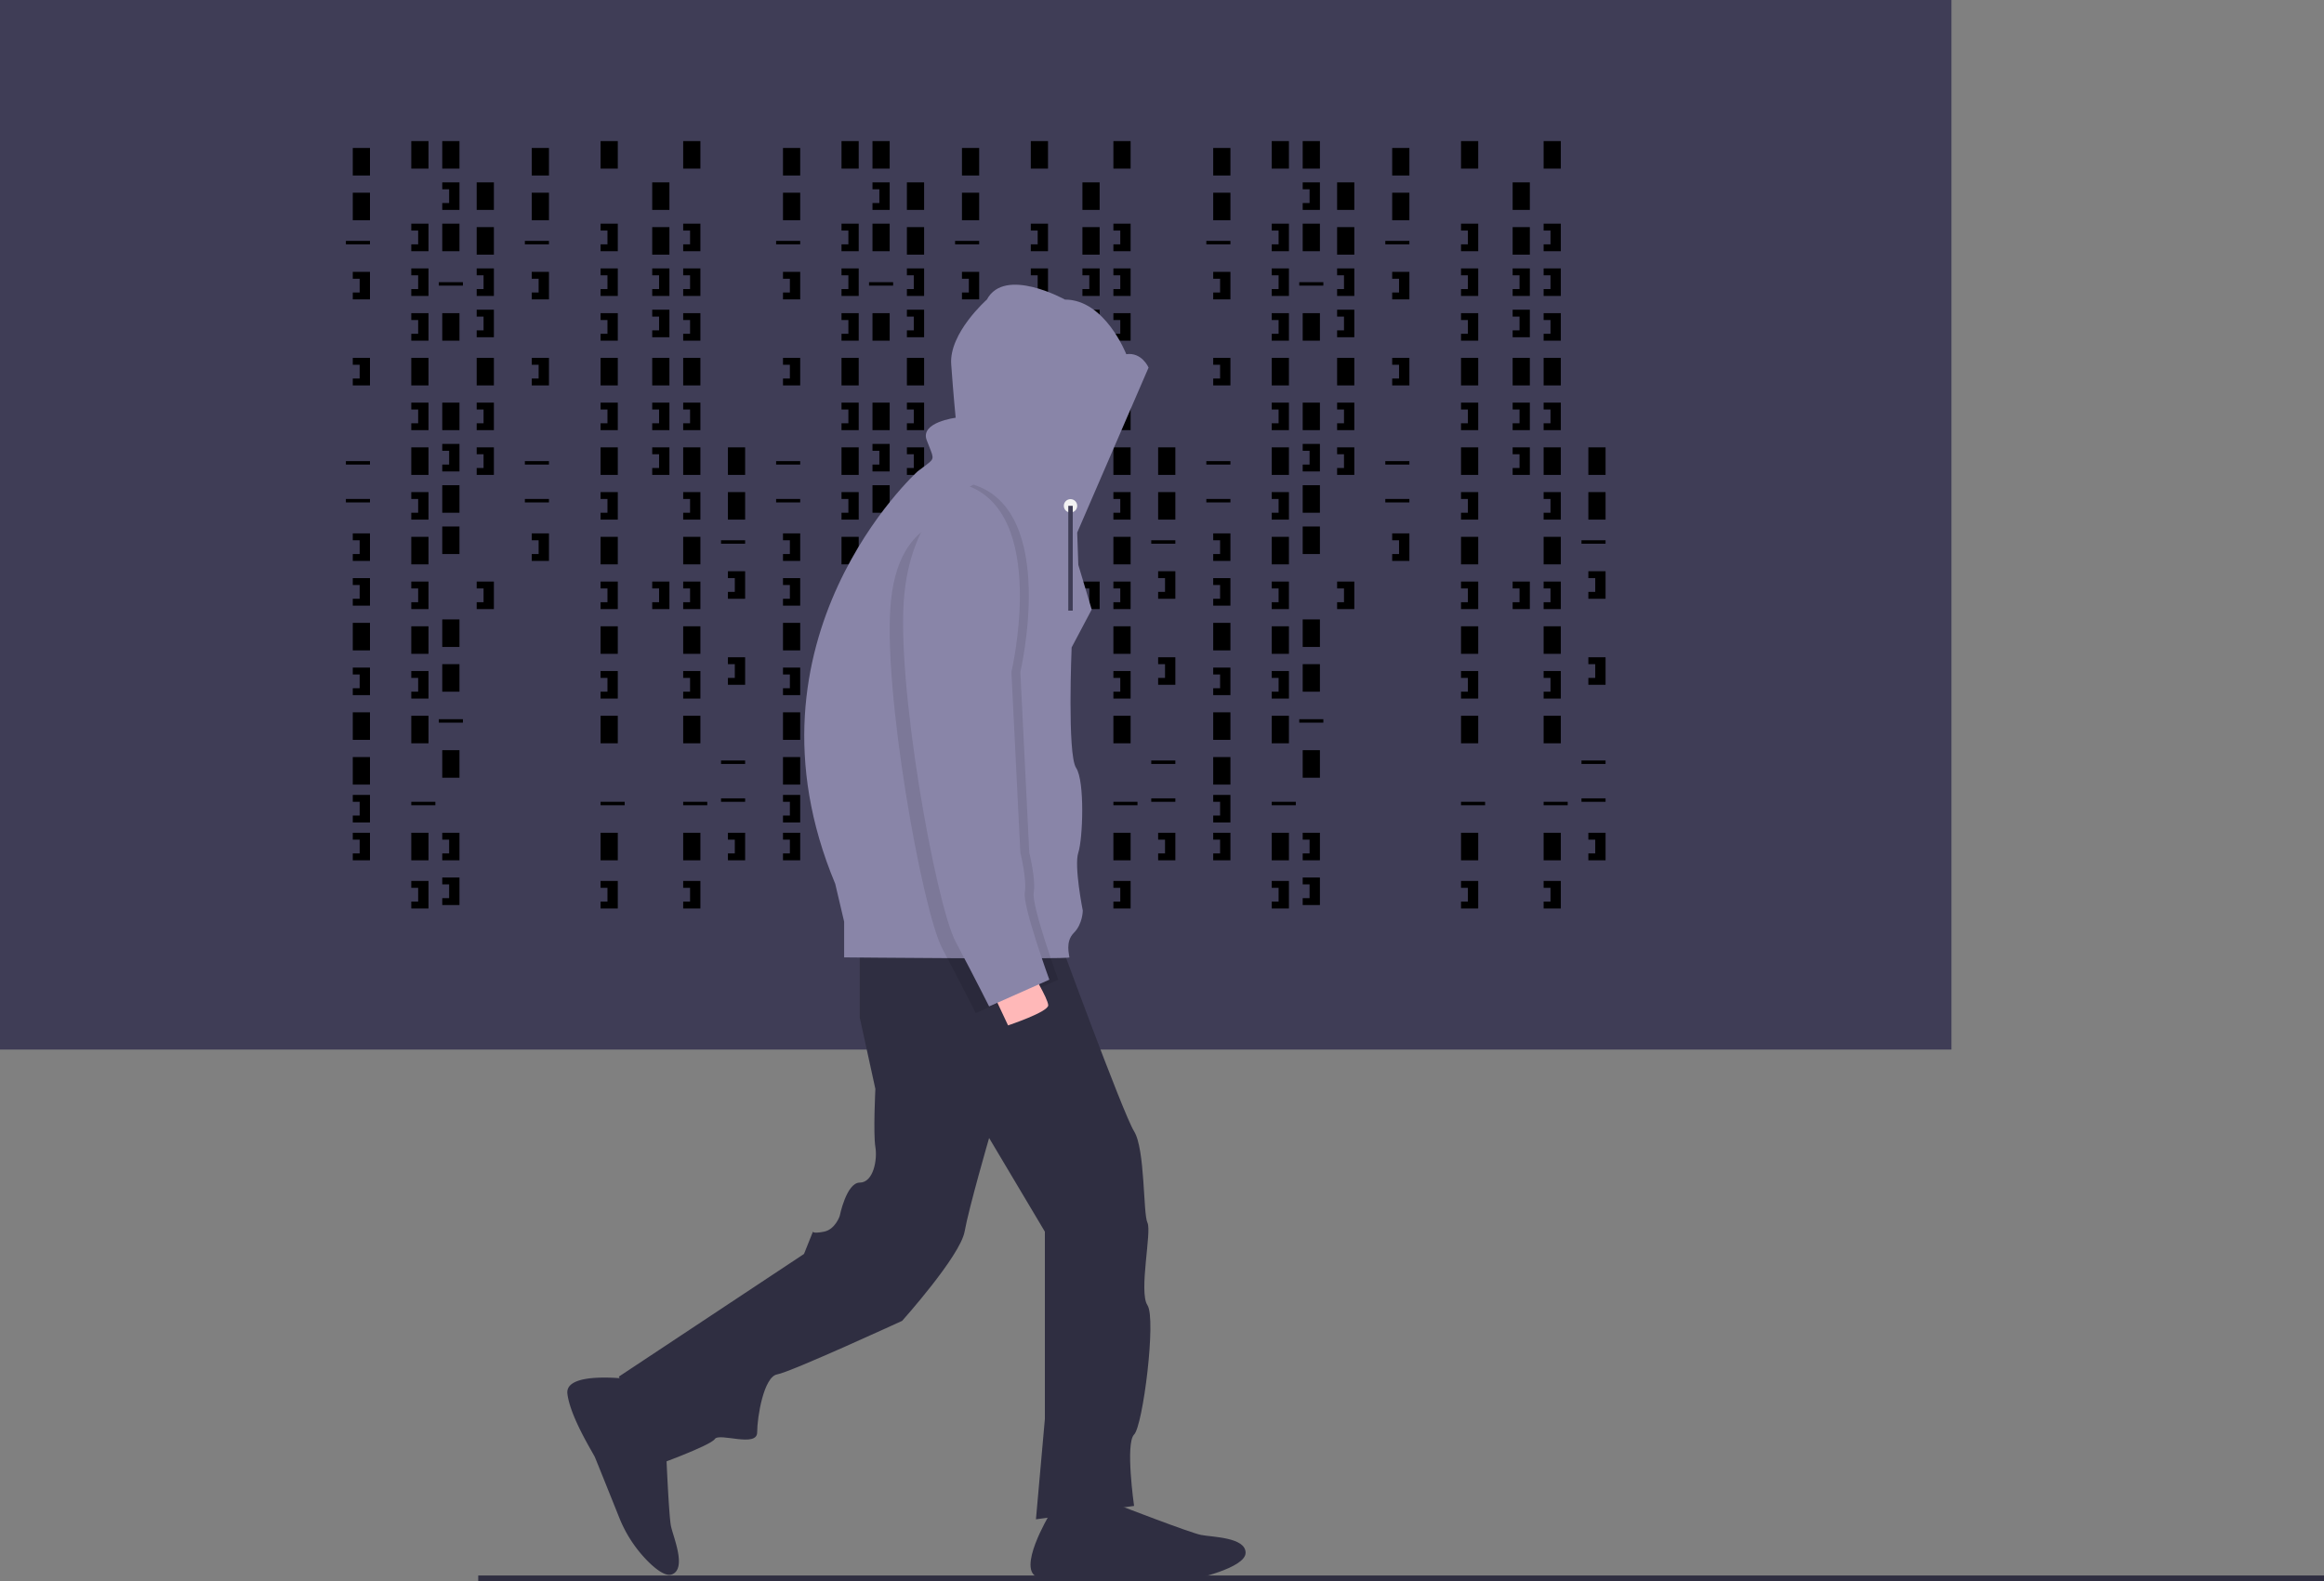 <svg id="a3f4169a-5e5e-4255-abcc-1b8759c50498" data-name="Layer 1" xmlns="http://www.w3.org/2000/svg" width="1042.039" height="709.089" viewBox="0 0 1042.039 709.089"><rect x="0" y="0" width="1042.039" height="709.089" fill="#808080" stroke="none"/><title>hacker_mind</title><rect width="875" height="470.679" fill="#3f3d56"/><rect x="158.179" y="66.358" width="7.716" height="12.346" fill="#000000"/><rect x="184.414" y="63.272" width="7.716" height="12.346" fill="#000000"/><rect x="198.302" y="63.272" width="7.716" height="12.346" fill="#000000"/><rect x="198.302" y="100.309" width="7.716" height="12.346" fill="#000000"/><rect x="213.735" y="81.79" width="7.716" height="12.346" fill="#000000"/><rect x="213.735" y="101.852" width="7.716" height="12.346" fill="#000000"/><rect x="198.302" y="140.432" width="7.716" height="12.346" fill="#000000"/><rect x="213.735" y="160.494" width="7.716" height="12.346" fill="#000000"/><rect x="198.302" y="236.111" width="7.716" height="12.346" fill="#000000"/><rect x="184.414" y="160.494" width="7.716" height="12.346" fill="#000000"/><rect x="158.179" y="86.42" width="7.716" height="12.346" fill="#000000"/><rect x="158.179" y="279.321" width="7.716" height="12.346" fill="#000000"/><rect x="158.179" y="319.444" width="7.716" height="12.346" fill="#000000"/><rect x="158.179" y="339.506" width="7.716" height="12.346" fill="#000000"/><rect x="155.093" y="108.025" width="10.802" height="1.543" fill="#000000"/><rect x="196.759" y="126.543" width="10.802" height="1.543" fill="#000000"/><rect x="155.093" y="206.79" width="10.802" height="1.543" fill="#000000"/><rect x="155.093" y="223.765" width="10.802" height="1.543" fill="#000000"/><rect x="196.759" y="322.531" width="10.802" height="1.543" fill="#000000"/><rect x="184.414" y="359.568" width="10.802" height="1.543" fill="#000000"/><polygon points="158.179 121.914 158.179 125 161.265 125 161.265 131.173 158.179 131.173 158.179 134.259 165.895 134.259 165.895 121.914 158.179 121.914" fill="#000000"/><polygon points="184.414 100.309 184.414 103.395 187.5 103.395 187.5 109.568 184.414 109.568 184.414 112.654 192.13 112.654 192.13 100.309 184.414 100.309" fill="#000000"/><polygon points="213.735 120.37 213.735 123.457 216.821 123.457 216.821 129.63 213.735 129.63 213.735 132.716 221.451 132.716 221.451 120.37 213.735 120.37" fill="#000000"/><polygon points="213.735 180.556 213.735 183.642 216.821 183.642 216.821 189.815 213.735 189.815 213.735 192.901 221.451 192.901 221.451 180.556 213.735 180.556" fill="#000000"/><polygon points="213.735 200.617 213.735 203.704 216.821 203.704 216.821 209.877 213.735 209.877 213.735 212.963 221.451 212.963 221.451 200.617 213.735 200.617" fill="#000000"/><polygon points="213.735 138.889 213.735 141.975 216.821 141.975 216.821 148.148 213.735 148.148 213.735 151.235 221.451 151.235 221.451 138.889 213.735 138.889" fill="#000000"/><polygon points="198.302 81.79 198.302 84.877 201.389 84.877 201.389 91.049 198.302 91.049 198.302 94.136 206.019 94.136 206.019 81.79 198.302 81.79" fill="#000000"/><rect x="198.302" y="180.556" width="7.716" height="12.346" fill="#000000"/><rect x="198.302" y="217.593" width="7.716" height="12.346" fill="#000000"/><polygon points="198.302 199.074 198.302 202.16 201.389 202.16 201.389 208.333 198.302 208.333 198.302 211.42 206.019 211.42 206.019 199.074 198.302 199.074" fill="#000000"/><polygon points="184.414 120.37 184.414 123.457 187.5 123.457 187.5 129.63 184.414 129.63 184.414 132.716 192.13 132.716 192.13 120.37 184.414 120.37" fill="#000000"/><polygon points="184.414 140.432 184.414 143.519 187.5 143.519 187.5 149.691 184.414 149.691 184.414 152.778 192.13 152.778 192.13 140.432 184.414 140.432" fill="#000000"/><rect x="184.414" y="200.617" width="7.716" height="12.346" fill="#000000"/><polygon points="184.414 180.556 184.414 183.642 187.5 183.642 187.5 189.815 184.414 189.815 184.414 192.901 192.13 192.901 192.13 180.556 184.414 180.556" fill="#000000"/><rect x="184.414" y="240.741" width="7.716" height="12.346" fill="#000000"/><polygon points="184.414 220.679 184.414 223.765 187.5 223.765 187.5 229.938 184.414 229.938 184.414 233.025 192.13 233.025 192.13 220.679 184.414 220.679" fill="#000000"/><rect x="184.414" y="280.864" width="7.716" height="12.346" fill="#000000"/><rect x="198.302" y="277.778" width="7.716" height="12.346" fill="#000000"/><polygon points="184.414 260.802 184.414 263.889 187.5 263.889 187.5 270.062 184.414 270.062 184.414 273.148 192.13 273.148 192.13 260.802 184.414 260.802" fill="#000000"/><polygon points="213.735 260.802 213.735 263.889 216.821 263.889 216.821 270.062 213.735 270.062 213.735 273.148 221.451 273.148 221.451 260.802 213.735 260.802" fill="#000000"/><rect x="292.438" y="81.79" width="7.716" height="12.346" fill="#000000"/><rect x="292.438" y="101.852" width="7.716" height="12.346" fill="#000000"/><rect x="292.438" y="160.494" width="7.716" height="12.346" fill="#000000"/><polygon points="292.438 120.37 292.438 123.457 295.525 123.457 295.525 129.63 292.438 129.63 292.438 132.716 300.154 132.716 300.154 120.37 292.438 120.37" fill="#000000"/><polygon points="292.438 180.556 292.438 183.642 295.525 183.642 295.525 189.815 292.438 189.815 292.438 192.901 300.154 192.901 300.154 180.556 292.438 180.556" fill="#000000"/><polygon points="292.438 200.617 292.438 203.704 295.525 203.704 295.525 209.877 292.438 209.877 292.438 212.963 300.154 212.963 300.154 200.617 292.438 200.617" fill="#000000"/><polygon points="292.438 138.889 292.438 141.975 295.525 141.975 295.525 148.148 292.438 148.148 292.438 151.235 300.154 151.235 300.154 138.889 292.438 138.889" fill="#000000"/><polygon points="292.438 260.802 292.438 263.889 295.525 263.889 295.525 270.062 292.438 270.062 292.438 273.148 300.154 273.148 300.154 260.802 292.438 260.802" fill="#000000"/><rect x="184.414" y="320.988" width="7.716" height="12.346" fill="#000000"/><rect x="198.302" y="297.84" width="7.716" height="12.346" fill="#000000"/><rect x="184.414" y="373.457" width="7.716" height="12.346" fill="#000000"/><rect x="198.302" y="336.42" width="7.716" height="12.346" fill="#000000"/><polygon points="184.414 300.926 184.414 304.012 187.5 304.012 187.5 310.185 184.414 310.185 184.414 313.272 192.13 313.272 192.13 300.926 184.414 300.926" fill="#000000"/><polygon points="184.414 395.062 184.414 398.148 187.5 398.148 187.5 404.321 184.414 404.321 184.414 407.407 192.13 407.407 192.13 395.062 184.414 395.062" fill="#000000"/><rect x="269.29" y="63.272" width="7.716" height="12.346" fill="#000000"/><rect x="269.29" y="160.494" width="7.716" height="12.346" fill="#000000"/><rect x="269.29" y="359.568" width="10.802" height="1.543" fill="#000000"/><polygon points="269.29 100.309 269.29 103.395 272.377 103.395 272.377 109.568 269.29 109.568 269.29 112.654 277.006 112.654 277.006 100.309 269.29 100.309" fill="#000000"/><polygon points="269.29 120.37 269.29 123.457 272.377 123.457 272.377 129.63 269.29 129.63 269.29 132.716 277.006 132.716 277.006 120.37 269.29 120.37" fill="#000000"/><polygon points="269.29 140.432 269.29 143.519 272.377 143.519 272.377 149.691 269.29 149.691 269.29 152.778 277.006 152.778 277.006 140.432 269.29 140.432" fill="#000000"/><rect x="269.29" y="200.617" width="7.716" height="12.346" fill="#000000"/><polygon points="269.29 180.556 269.29 183.642 272.377 183.642 272.377 189.815 269.29 189.815 269.29 192.901 277.006 192.901 277.006 180.556 269.29 180.556" fill="#000000"/><rect x="269.29" y="240.741" width="7.716" height="12.346" fill="#000000"/><polygon points="269.29 220.679 269.29 223.765 272.377 223.765 272.377 229.938 269.29 229.938 269.29 233.025 277.006 233.025 277.006 220.679 269.29 220.679" fill="#000000"/><rect x="269.29" y="280.864" width="7.716" height="12.346" fill="#000000"/><polygon points="269.29 260.802 269.29 263.889 272.377 263.889 272.377 270.062 269.29 270.062 269.29 273.148 277.006 273.148 277.006 260.802 269.29 260.802" fill="#000000"/><rect x="269.29" y="320.988" width="7.716" height="12.346" fill="#000000"/><rect x="269.29" y="373.457" width="7.716" height="12.346" fill="#000000"/><polygon points="269.29 300.926 269.29 304.012 272.377 304.012 272.377 310.185 269.29 310.185 269.29 313.272 277.006 313.272 277.006 300.926 269.29 300.926" fill="#000000"/><polygon points="269.29 395.062 269.29 398.148 272.377 398.148 272.377 404.321 269.29 404.321 269.29 407.407 277.006 407.407 277.006 395.062 269.29 395.062" fill="#000000"/><rect x="306.327" y="63.272" width="7.716" height="12.346" fill="#000000"/><rect x="306.327" y="160.494" width="7.716" height="12.346" fill="#000000"/><rect x="306.327" y="359.568" width="10.802" height="1.543" fill="#000000"/><polygon points="306.327 100.309 306.327 103.395 309.414 103.395 309.414 109.568 306.327 109.568 306.327 112.654 314.043 112.654 314.043 100.309 306.327 100.309" fill="#000000"/><polygon points="306.327 120.37 306.327 123.457 309.414 123.457 309.414 129.63 306.327 129.63 306.327 132.716 314.043 132.716 314.043 120.37 306.327 120.37" fill="#000000"/><polygon points="306.327 140.432 306.327 143.519 309.414 143.519 309.414 149.691 306.327 149.691 306.327 152.778 314.043 152.778 314.043 140.432 306.327 140.432" fill="#000000"/><rect x="306.327" y="200.617" width="7.716" height="12.346" fill="#000000"/><polygon points="306.327 180.556 306.327 183.642 309.414 183.642 309.414 189.815 306.327 189.815 306.327 192.901 314.043 192.901 314.043 180.556 306.327 180.556" fill="#000000"/><rect x="306.327" y="240.741" width="7.716" height="12.346" fill="#000000"/><polygon points="306.327 220.679 306.327 223.765 309.414 223.765 309.414 229.938 306.327 229.938 306.327 233.025 314.043 233.025 314.043 220.679 306.327 220.679" fill="#000000"/><rect x="306.327" y="280.864" width="7.716" height="12.346" fill="#000000"/><polygon points="306.327 260.802 306.327 263.889 309.414 263.889 309.414 270.062 306.327 270.062 306.327 273.148 314.043 273.148 314.043 260.802 306.327 260.802" fill="#000000"/><rect x="306.327" y="320.988" width="7.716" height="12.346" fill="#000000"/><rect x="306.327" y="373.457" width="7.716" height="12.346" fill="#000000"/><polygon points="306.327 300.926 306.327 304.012 309.414 304.012 309.414 310.185 306.327 310.185 306.327 313.272 314.043 313.272 314.043 300.926 306.327 300.926" fill="#000000"/><polygon points="306.327 395.062 306.327 398.148 309.414 398.148 309.414 404.321 306.327 404.321 306.327 407.407 314.043 407.407 314.043 395.062 306.327 395.062" fill="#000000"/><polygon points="198.302 373.457 198.302 376.543 201.389 376.543 201.389 382.716 198.302 382.716 198.302 385.802 206.019 385.802 206.019 373.457 198.302 373.457" fill="#000000"/><polygon points="198.302 393.519 198.302 396.605 201.389 396.605 201.389 402.778 198.302 402.778 198.302 405.864 206.019 405.864 206.019 393.519 198.302 393.519" fill="#000000"/><polygon points="158.179 160.494 158.179 163.58 161.265 163.58 161.265 169.753 158.179 169.753 158.179 172.84 165.895 172.84 165.895 160.494 158.179 160.494" fill="#000000"/><polygon points="158.179 239.198 158.179 242.284 161.265 242.284 161.265 248.457 158.179 248.457 158.179 251.543 165.895 251.543 165.895 239.198 158.179 239.198" fill="#000000"/><polygon points="158.179 259.259 158.179 262.346 161.265 262.346 161.265 268.519 158.179 268.519 158.179 271.605 165.895 271.605 165.895 259.259 158.179 259.259" fill="#000000"/><polygon points="158.179 299.383 158.179 302.469 161.265 302.469 161.265 308.642 158.179 308.642 158.179 311.728 165.895 311.728 165.895 299.383 158.179 299.383" fill="#000000"/><polygon points="158.179 356.481 158.179 359.568 161.265 359.568 161.265 365.741 158.179 365.741 158.179 368.827 165.895 368.827 165.895 356.481 158.179 356.481" fill="#000000"/><polygon points="158.179 373.457 158.179 376.543 161.265 376.543 161.265 382.716 158.179 382.716 158.179 385.802 165.895 385.802 165.895 373.457 158.179 373.457" fill="#000000"/><rect x="238.426" y="66.358" width="7.716" height="12.346" fill="#000000"/><rect x="238.426" y="86.42" width="7.716" height="12.346" fill="#000000"/><rect x="235.34" y="108.025" width="10.802" height="1.543" fill="#000000"/><rect x="235.34" y="206.79" width="10.802" height="1.543" fill="#000000"/><rect x="235.34" y="223.765" width="10.802" height="1.543" fill="#000000"/><polygon points="238.426 121.914 238.426 125 241.512 125 241.512 131.173 238.426 131.173 238.426 134.259 246.142 134.259 246.142 121.914 238.426 121.914" fill="#000000"/><polygon points="238.426 160.494 238.426 163.58 241.512 163.58 241.512 169.753 238.426 169.753 238.426 172.84 246.142 172.84 246.142 160.494 238.426 160.494" fill="#000000"/><polygon points="238.426 239.198 238.426 242.284 241.512 242.284 241.512 248.457 238.426 248.457 238.426 251.543 246.142 251.543 246.142 239.198 238.426 239.198" fill="#000000"/><rect x="326.389" y="200.617" width="7.716" height="12.346" fill="#000000"/><rect x="326.389" y="220.679" width="7.716" height="12.346" fill="#000000"/><rect x="323.302" y="242.284" width="10.802" height="1.543" fill="#000000"/><rect x="323.302" y="341.049" width="10.802" height="1.543" fill="#000000"/><rect x="323.302" y="358.025" width="10.802" height="1.543" fill="#000000"/><polygon points="326.389 256.173 326.389 259.259 329.475 259.259 329.475 265.432 326.389 265.432 326.389 268.519 334.105 268.519 334.105 256.173 326.389 256.173" fill="#000000"/><polygon points="326.389 294.753 326.389 297.84 329.475 297.84 329.475 304.012 326.389 304.012 326.389 307.099 334.105 307.099 334.105 294.753 326.389 294.753" fill="#000000"/><polygon points="326.389 373.457 326.389 376.543 329.475 376.543 329.475 382.716 326.389 382.716 326.389 385.802 334.105 385.802 334.105 373.457 326.389 373.457" fill="#000000"/><rect x="351.08" y="66.358" width="7.716" height="12.346" fill="#000000"/><rect x="377.315" y="63.272" width="7.716" height="12.346" fill="#000000"/><rect x="391.204" y="63.272" width="7.716" height="12.346" fill="#000000"/><rect x="391.204" y="100.309" width="7.716" height="12.346" fill="#000000"/><rect x="406.636" y="81.79" width="7.716" height="12.346" fill="#000000"/><rect x="406.636" y="101.852" width="7.716" height="12.346" fill="#000000"/><rect x="391.204" y="140.432" width="7.716" height="12.346" fill="#000000"/><rect x="406.636" y="160.494" width="7.716" height="12.346" fill="#000000"/><rect x="391.204" y="236.111" width="7.716" height="12.346" fill="#000000"/><rect x="377.315" y="160.494" width="7.716" height="12.346" fill="#000000"/><rect x="351.08" y="86.42" width="7.716" height="12.346" fill="#000000"/><rect x="351.08" y="279.321" width="7.716" height="12.346" fill="#000000"/><rect x="351.08" y="319.444" width="7.716" height="12.346" fill="#000000"/><rect x="351.08" y="339.506" width="7.716" height="12.346" fill="#000000"/><rect x="347.994" y="108.025" width="10.802" height="1.543" fill="#000000"/><rect x="389.66" y="126.543" width="10.802" height="1.543" fill="#000000"/><rect x="347.994" y="206.79" width="10.802" height="1.543" fill="#000000"/><rect x="347.994" y="223.765" width="10.802" height="1.543" fill="#000000"/><rect x="389.66" y="322.531" width="10.802" height="1.543" fill="#000000"/><rect x="377.315" y="359.568" width="10.802" height="1.543" fill="#000000"/><polygon points="351.08 121.914 351.08 125 354.167 125 354.167 131.173 351.08 131.173 351.08 134.259 358.796 134.259 358.796 121.914 351.08 121.914" fill="#000000"/><polygon points="377.315 100.309 377.315 103.395 380.401 103.395 380.401 109.568 377.315 109.568 377.315 112.654 385.031 112.654 385.031 100.309 377.315 100.309" fill="#000000"/><polygon points="406.636 120.37 406.636 123.457 409.722 123.457 409.722 129.63 406.636 129.63 406.636 132.716 414.352 132.716 414.352 120.37 406.636 120.37" fill="#000000"/><polygon points="406.636 180.556 406.636 183.642 409.722 183.642 409.722 189.815 406.636 189.815 406.636 192.901 414.352 192.901 414.352 180.556 406.636 180.556" fill="#000000"/><polygon points="406.636 200.617 406.636 203.704 409.722 203.704 409.722 209.877 406.636 209.877 406.636 212.963 414.352 212.963 414.352 200.617 406.636 200.617" fill="#000000"/><polygon points="406.636 138.889 406.636 141.975 409.722 141.975 409.722 148.148 406.636 148.148 406.636 151.235 414.352 151.235 414.352 138.889 406.636 138.889" fill="#000000"/><polygon points="391.204 81.79 391.204 84.877 394.29 84.877 394.29 91.049 391.204 91.049 391.204 94.136 398.92 94.136 398.92 81.79 391.204 81.79" fill="#000000"/><rect x="391.204" y="180.556" width="7.716" height="12.346" fill="#000000"/><rect x="391.204" y="217.593" width="7.716" height="12.346" fill="#000000"/><polygon points="391.204 199.074 391.204 202.16 394.29 202.16 394.29 208.333 391.204 208.333 391.204 211.42 398.92 211.42 398.92 199.074 391.204 199.074" fill="#000000"/><polygon points="377.315 120.37 377.315 123.457 380.401 123.457 380.401 129.63 377.315 129.63 377.315 132.716 385.031 132.716 385.031 120.37 377.315 120.37" fill="#000000"/><polygon points="377.315 140.432 377.315 143.519 380.401 143.519 380.401 149.691 377.315 149.691 377.315 152.778 385.031 152.778 385.031 140.432 377.315 140.432" fill="#000000"/><rect x="377.315" y="200.617" width="7.716" height="12.346" fill="#000000"/><polygon points="377.315 180.556 377.315 183.642 380.401 183.642 380.401 189.815 377.315 189.815 377.315 192.901 385.031 192.901 385.031 180.556 377.315 180.556" fill="#000000"/><rect x="377.315" y="240.741" width="7.716" height="12.346" fill="#000000"/><polygon points="377.315 220.679 377.315 223.765 380.401 223.765 380.401 229.938 377.315 229.938 377.315 233.025 385.031 233.025 385.031 220.679 377.315 220.679" fill="#000000"/><rect x="377.315" y="280.864" width="7.716" height="12.346" fill="#000000"/><rect x="391.204" y="277.778" width="7.716" height="12.346" fill="#000000"/><polygon points="377.315 260.802 377.315 263.889 380.401 263.889 380.401 270.062 377.315 270.062 377.315 273.148 385.031 273.148 385.031 260.802 377.315 260.802" fill="#000000"/><polygon points="406.636 260.802 406.636 263.889 409.722 263.889 409.722 270.062 406.636 270.062 406.636 273.148 414.352 273.148 414.352 260.802 406.636 260.802" fill="#000000"/><rect x="485.34" y="81.79" width="7.716" height="12.346" fill="#000000"/><rect x="485.34" y="101.852" width="7.716" height="12.346" fill="#000000"/><rect x="485.34" y="160.494" width="7.716" height="12.346" fill="#000000"/><polygon points="485.34 120.37 485.34 123.457 488.426 123.457 488.426 129.63 485.34 129.63 485.34 132.716 493.056 132.716 493.056 120.37 485.34 120.37" fill="#000000"/><polygon points="485.34 180.556 485.34 183.642 488.426 183.642 488.426 189.815 485.34 189.815 485.34 192.901 493.056 192.901 493.056 180.556 485.34 180.556" fill="#000000"/><polygon points="485.34 200.617 485.34 203.704 488.426 203.704 488.426 209.877 485.34 209.877 485.34 212.963 493.056 212.963 493.056 200.617 485.34 200.617" fill="#000000"/><polygon points="485.34 138.889 485.34 141.975 488.426 141.975 488.426 148.148 485.34 148.148 485.34 151.235 493.056 151.235 493.056 138.889 485.34 138.889" fill="#000000"/><polygon points="485.34 260.802 485.34 263.889 488.426 263.889 488.426 270.062 485.34 270.062 485.34 273.148 493.056 273.148 493.056 260.802 485.34 260.802" fill="#000000"/><rect x="377.315" y="320.988" width="7.716" height="12.346" fill="#000000"/><rect x="391.204" y="297.84" width="7.716" height="12.346" fill="#000000"/><rect x="377.315" y="373.457" width="7.716" height="12.346" fill="#000000"/><rect x="391.204" y="336.42" width="7.716" height="12.346" fill="#000000"/><polygon points="377.315 300.926 377.315 304.012 380.401 304.012 380.401 310.185 377.315 310.185 377.315 313.272 385.031 313.272 385.031 300.926 377.315 300.926" fill="#000000"/><polygon points="377.315 395.062 377.315 398.148 380.401 398.148 380.401 404.321 377.315 404.321 377.315 407.407 385.031 407.407 385.031 395.062 377.315 395.062" fill="#000000"/><rect x="462.191" y="63.272" width="7.716" height="12.346" fill="#000000"/><rect x="462.191" y="160.494" width="7.716" height="12.346" fill="#000000"/><rect x="462.191" y="359.568" width="10.802" height="1.543" fill="#000000"/><polygon points="462.191 100.309 462.191 103.395 465.278 103.395 465.278 109.568 462.191 109.568 462.191 112.654 469.907 112.654 469.907 100.309 462.191 100.309" fill="#000000"/><polygon points="462.191 120.37 462.191 123.457 465.278 123.457 465.278 129.63 462.191 129.63 462.191 132.716 469.907 132.716 469.907 120.37 462.191 120.37" fill="#000000"/><polygon points="462.191 140.432 462.191 143.519 465.278 143.519 465.278 149.691 462.191 149.691 462.191 152.778 469.907 152.778 469.907 140.432 462.191 140.432" fill="#000000"/><rect x="462.191" y="200.617" width="7.716" height="12.346" fill="#000000"/><polygon points="462.191 180.556 462.191 183.642 465.278 183.642 465.278 189.815 462.191 189.815 462.191 192.901 469.907 192.901 469.907 180.556 462.191 180.556" fill="#000000"/><rect x="462.191" y="240.741" width="7.716" height="12.346" fill="#000000"/><polygon points="462.191 220.679 462.191 223.765 465.278 223.765 465.278 229.938 462.191 229.938 462.191 233.025 469.907 233.025 469.907 220.679 462.191 220.679" fill="#000000"/><rect x="462.191" y="280.864" width="7.716" height="12.346" fill="#000000"/><polygon points="462.191 260.802 462.191 263.889 465.278 263.889 465.278 270.062 462.191 270.062 462.191 273.148 469.907 273.148 469.907 260.802 462.191 260.802" fill="#000000"/><rect x="462.191" y="320.988" width="7.716" height="12.346" fill="#000000"/><rect x="462.191" y="373.457" width="7.716" height="12.346" fill="#000000"/><polygon points="462.191 300.926 462.191 304.012 465.278 304.012 465.278 310.185 462.191 310.185 462.191 313.272 469.907 313.272 469.907 300.926 462.191 300.926" fill="#000000"/><polygon points="462.191 395.062 462.191 398.148 465.278 398.148 465.278 404.321 462.191 404.321 462.191 407.407 469.907 407.407 469.907 395.062 462.191 395.062" fill="#000000"/><rect x="499.228" y="63.272" width="7.716" height="12.346" fill="#000000"/><rect x="499.228" y="160.494" width="7.716" height="12.346" fill="#000000"/><rect x="499.228" y="359.568" width="10.802" height="1.543" fill="#000000"/><polygon points="499.228 100.309 499.228 103.395 502.315 103.395 502.315 109.568 499.228 109.568 499.228 112.654 506.944 112.654 506.944 100.309 499.228 100.309" fill="#000000"/><polygon points="499.228 120.37 499.228 123.457 502.315 123.457 502.315 129.63 499.228 129.63 499.228 132.716 506.944 132.716 506.944 120.37 499.228 120.37" fill="#000000"/><polygon points="499.228 140.432 499.228 143.519 502.315 143.519 502.315 149.691 499.228 149.691 499.228 152.778 506.944 152.778 506.944 140.432 499.228 140.432" fill="#000000"/><rect x="499.228" y="200.617" width="7.716" height="12.346" fill="#000000"/><polygon points="499.228 180.556 499.228 183.642 502.315 183.642 502.315 189.815 499.228 189.815 499.228 192.901 506.944 192.901 506.944 180.556 499.228 180.556" fill="#000000"/><rect x="499.228" y="240.741" width="7.716" height="12.346" fill="#000000"/><polygon points="499.228 220.679 499.228 223.765 502.315 223.765 502.315 229.938 499.228 229.938 499.228 233.025 506.944 233.025 506.944 220.679 499.228 220.679" fill="#000000"/><rect x="499.228" y="280.864" width="7.716" height="12.346" fill="#000000"/><polygon points="499.228 260.802 499.228 263.889 502.315 263.889 502.315 270.062 499.228 270.062 499.228 273.148 506.944 273.148 506.944 260.802 499.228 260.802" fill="#000000"/><rect x="499.228" y="320.988" width="7.716" height="12.346" fill="#000000"/><rect x="499.228" y="373.457" width="7.716" height="12.346" fill="#000000"/><polygon points="499.228 300.926 499.228 304.012 502.315 304.012 502.315 310.185 499.228 310.185 499.228 313.272 506.944 313.272 506.944 300.926 499.228 300.926" fill="#000000"/><polygon points="499.228 395.062 499.228 398.148 502.315 398.148 502.315 404.321 499.228 404.321 499.228 407.407 506.944 407.407 506.944 395.062 499.228 395.062" fill="#000000"/><polygon points="391.204 373.457 391.204 376.543 394.29 376.543 394.29 382.716 391.204 382.716 391.204 385.802 398.92 385.802 398.92 373.457 391.204 373.457" fill="#000000"/><polygon points="391.204 393.519 391.204 396.605 394.29 396.605 394.29 402.778 391.204 402.778 391.204 405.864 398.92 405.864 398.92 393.519 391.204 393.519" fill="#000000"/><polygon points="351.08 160.494 351.08 163.58 354.167 163.58 354.167 169.753 351.08 169.753 351.08 172.84 358.796 172.84 358.796 160.494 351.08 160.494" fill="#000000"/><polygon points="351.08 239.198 351.08 242.284 354.167 242.284 354.167 248.457 351.08 248.457 351.08 251.543 358.796 251.543 358.796 239.198 351.08 239.198" fill="#000000"/><polygon points="351.08 259.259 351.08 262.346 354.167 262.346 354.167 268.519 351.08 268.519 351.08 271.605 358.796 271.605 358.796 259.259 351.08 259.259" fill="#000000"/><polygon points="351.08 299.383 351.08 302.469 354.167 302.469 354.167 308.642 351.08 308.642 351.08 311.728 358.796 311.728 358.796 299.383 351.08 299.383" fill="#000000"/><polygon points="351.08 356.481 351.08 359.568 354.167 359.568 354.167 365.741 351.08 365.741 351.08 368.827 358.796 368.827 358.796 356.481 351.08 356.481" fill="#000000"/><polygon points="351.08 373.457 351.08 376.543 354.167 376.543 354.167 382.716 351.08 382.716 351.08 385.802 358.796 385.802 358.796 373.457 351.08 373.457" fill="#000000"/><rect x="431.327" y="66.358" width="7.716" height="12.346" fill="#000000"/><rect x="431.327" y="86.42" width="7.716" height="12.346" fill="#000000"/><rect x="428.241" y="108.025" width="10.802" height="1.543" fill="#000000"/><rect x="428.241" y="206.79" width="10.802" height="1.543" fill="#000000"/><rect x="428.241" y="223.765" width="10.802" height="1.543" fill="#000000"/><polygon points="431.327 121.914 431.327 125 434.414 125 434.414 131.173 431.327 131.173 431.327 134.259 439.043 134.259 439.043 121.914 431.327 121.914" fill="#000000"/><polygon points="431.327 160.494 431.327 163.58 434.414 163.58 434.414 169.753 431.327 169.753 431.327 172.84 439.043 172.84 439.043 160.494 431.327 160.494" fill="#000000"/><polygon points="431.327 239.198 431.327 242.284 434.414 242.284 434.414 248.457 431.327 248.457 431.327 251.543 439.043 251.543 439.043 239.198 431.327 239.198" fill="#000000"/><rect x="519.29" y="200.617" width="7.716" height="12.346" fill="#000000"/><rect x="519.29" y="220.679" width="7.716" height="12.346" fill="#000000"/><rect x="516.204" y="242.284" width="10.802" height="1.543" fill="#000000"/><rect x="516.204" y="341.049" width="10.802" height="1.543" fill="#000000"/><rect x="516.204" y="358.025" width="10.802" height="1.543" fill="#000000"/><polygon points="519.29 256.173 519.29 259.259 522.377 259.259 522.377 265.432 519.29 265.432 519.29 268.519 527.006 268.519 527.006 256.173 519.29 256.173" fill="#000000"/><polygon points="519.29 294.753 519.29 297.84 522.377 297.84 522.377 304.012 519.29 304.012 519.29 307.099 527.006 307.099 527.006 294.753 519.29 294.753" fill="#000000"/><polygon points="519.29 373.457 519.29 376.543 522.377 376.543 522.377 382.716 519.29 382.716 519.29 385.802 527.006 385.802 527.006 373.457 519.29 373.457" fill="#000000"/><rect x="543.981" y="66.358" width="7.716" height="12.346" fill="#000000"/><rect x="570.216" y="63.272" width="7.716" height="12.346" fill="#000000"/><rect x="584.105" y="63.272" width="7.716" height="12.346" fill="#000000"/><rect x="584.105" y="100.309" width="7.716" height="12.346" fill="#000000"/><rect x="599.537" y="81.79" width="7.716" height="12.346" fill="#000000"/><rect x="599.537" y="101.852" width="7.716" height="12.346" fill="#000000"/><rect x="584.105" y="140.432" width="7.716" height="12.346" fill="#000000"/><rect x="599.537" y="160.494" width="7.716" height="12.346" fill="#000000"/><rect x="584.105" y="236.111" width="7.716" height="12.346" fill="#000000"/><rect x="570.216" y="160.494" width="7.716" height="12.346" fill="#000000"/><rect x="543.981" y="86.42" width="7.716" height="12.346" fill="#000000"/><rect x="543.981" y="279.321" width="7.716" height="12.346" fill="#000000"/><rect x="543.981" y="319.444" width="7.716" height="12.346" fill="#000000"/><rect x="543.981" y="339.506" width="7.716" height="12.346" fill="#000000"/><rect x="540.895" y="108.025" width="10.802" height="1.543" fill="#000000"/><rect x="582.562" y="126.543" width="10.802" height="1.543" fill="#000000"/><rect x="540.895" y="206.79" width="10.802" height="1.543" fill="#000000"/><rect x="540.895" y="223.765" width="10.802" height="1.543" fill="#000000"/><rect x="582.562" y="322.531" width="10.802" height="1.543" fill="#000000"/><rect x="570.216" y="359.568" width="10.802" height="1.543" fill="#000000"/><polygon points="543.981 121.914 543.981 125 547.068 125 547.068 131.173 543.981 131.173 543.981 134.259 551.698 134.259 551.698 121.914 543.981 121.914" fill="#000000"/><polygon points="570.216 100.309 570.216 103.395 573.302 103.395 573.302 109.568 570.216 109.568 570.216 112.654 577.932 112.654 577.932 100.309 570.216 100.309" fill="#000000"/><polygon points="599.537 120.37 599.537 123.457 602.623 123.457 602.623 129.63 599.537 129.63 599.537 132.716 607.253 132.716 607.253 120.37 599.537 120.37" fill="#000000"/><polygon points="599.537 180.556 599.537 183.642 602.623 183.642 602.623 189.815 599.537 189.815 599.537 192.901 607.253 192.901 607.253 180.556 599.537 180.556" fill="#000000"/><polygon points="599.537 200.617 599.537 203.704 602.623 203.704 602.623 209.877 599.537 209.877 599.537 212.963 607.253 212.963 607.253 200.617 599.537 200.617" fill="#000000"/><polygon points="599.537 138.889 599.537 141.975 602.623 141.975 602.623 148.148 599.537 148.148 599.537 151.235 607.253 151.235 607.253 138.889 599.537 138.889" fill="#000000"/><polygon points="584.105 81.79 584.105 84.877 587.191 84.877 587.191 91.049 584.105 91.049 584.105 94.136 591.821 94.136 591.821 81.79 584.105 81.79" fill="#000000"/><rect x="584.105" y="180.556" width="7.716" height="12.346" fill="#000000"/><rect x="584.105" y="217.593" width="7.716" height="12.346" fill="#000000"/><polygon points="584.105 199.074 584.105 202.16 587.191 202.16 587.191 208.333 584.105 208.333 584.105 211.42 591.821 211.42 591.821 199.074 584.105 199.074" fill="#000000"/><polygon points="570.216 120.37 570.216 123.457 573.302 123.457 573.302 129.63 570.216 129.63 570.216 132.716 577.932 132.716 577.932 120.37 570.216 120.37" fill="#000000"/><polygon points="570.216 140.432 570.216 143.519 573.302 143.519 573.302 149.691 570.216 149.691 570.216 152.778 577.932 152.778 577.932 140.432 570.216 140.432" fill="#000000"/><rect x="570.216" y="200.617" width="7.716" height="12.346" fill="#000000"/><polygon points="570.216 180.556 570.216 183.642 573.302 183.642 573.302 189.815 570.216 189.815 570.216 192.901 577.932 192.901 577.932 180.556 570.216 180.556" fill="#000000"/><rect x="570.216" y="240.741" width="7.716" height="12.346" fill="#000000"/><polygon points="570.216 220.679 570.216 223.765 573.302 223.765 573.302 229.938 570.216 229.938 570.216 233.025 577.932 233.025 577.932 220.679 570.216 220.679" fill="#000000"/><rect x="570.216" y="280.864" width="7.716" height="12.346" fill="#000000"/><rect x="584.105" y="277.778" width="7.716" height="12.346" fill="#000000"/><polygon points="570.216 260.802 570.216 263.889 573.302 263.889 573.302 270.062 570.216 270.062 570.216 273.148 577.932 273.148 577.932 260.802 570.216 260.802" fill="#000000"/><polygon points="599.537 260.802 599.537 263.889 602.623 263.889 602.623 270.062 599.537 270.062 599.537 273.148 607.253 273.148 607.253 260.802 599.537 260.802" fill="#000000"/><rect x="678.241" y="81.79" width="7.716" height="12.346" fill="#000000"/><rect x="678.241" y="101.852" width="7.716" height="12.346" fill="#000000"/><rect x="678.241" y="160.494" width="7.716" height="12.346" fill="#000000"/><polygon points="678.241 120.37 678.241 123.457 681.327 123.457 681.327 129.63 678.241 129.63 678.241 132.716 685.957 132.716 685.957 120.37 678.241 120.37" fill="#000000"/><polygon points="678.241 180.556 678.241 183.642 681.327 183.642 681.327 189.815 678.241 189.815 678.241 192.901 685.957 192.901 685.957 180.556 678.241 180.556" fill="#000000"/><polygon points="678.241 200.617 678.241 203.704 681.327 203.704 681.327 209.877 678.241 209.877 678.241 212.963 685.957 212.963 685.957 200.617 678.241 200.617" fill="#000000"/><polygon points="678.241 138.889 678.241 141.975 681.327 141.975 681.327 148.148 678.241 148.148 678.241 151.235 685.957 151.235 685.957 138.889 678.241 138.889" fill="#000000"/><polygon points="678.241 260.802 678.241 263.889 681.327 263.889 681.327 270.062 678.241 270.062 678.241 273.148 685.957 273.148 685.957 260.802 678.241 260.802" fill="#000000"/><rect x="570.216" y="320.988" width="7.716" height="12.346" fill="#000000"/><rect x="584.105" y="297.84" width="7.716" height="12.346" fill="#000000"/><rect x="570.216" y="373.457" width="7.716" height="12.346" fill="#000000"/><rect x="584.105" y="336.42" width="7.716" height="12.346" fill="#000000"/><polygon points="570.216 300.926 570.216 304.012 573.302 304.012 573.302 310.185 570.216 310.185 570.216 313.272 577.932 313.272 577.932 300.926 570.216 300.926" fill="#000000"/><polygon points="570.216 395.062 570.216 398.148 573.302 398.148 573.302 404.321 570.216 404.321 570.216 407.407 577.932 407.407 577.932 395.062 570.216 395.062" fill="#000000"/><rect x="655.093" y="63.272" width="7.716" height="12.346" fill="#000000"/><rect x="655.093" y="160.494" width="7.716" height="12.346" fill="#000000"/><rect x="655.093" y="359.568" width="10.802" height="1.543" fill="#000000"/><polygon points="655.093 100.309 655.093 103.395 658.179 103.395 658.179 109.568 655.093 109.568 655.093 112.654 662.809 112.654 662.809 100.309 655.093 100.309" fill="#000000"/><polygon points="655.093 120.37 655.093 123.457 658.179 123.457 658.179 129.63 655.093 129.63 655.093 132.716 662.809 132.716 662.809 120.37 655.093 120.37" fill="#000000"/><polygon points="655.093 140.432 655.093 143.519 658.179 143.519 658.179 149.691 655.093 149.691 655.093 152.778 662.809 152.778 662.809 140.432 655.093 140.432" fill="#000000"/><rect x="655.093" y="200.617" width="7.716" height="12.346" fill="#000000"/><polygon points="655.093 180.556 655.093 183.642 658.179 183.642 658.179 189.815 655.093 189.815 655.093 192.901 662.809 192.901 662.809 180.556 655.093 180.556" fill="#000000"/><rect x="655.093" y="240.741" width="7.716" height="12.346" fill="#000000"/><polygon points="655.093 220.679 655.093 223.765 658.179 223.765 658.179 229.938 655.093 229.938 655.093 233.025 662.809 233.025 662.809 220.679 655.093 220.679" fill="#000000"/><rect x="655.093" y="280.864" width="7.716" height="12.346" fill="#000000"/><polygon points="655.093 260.802 655.093 263.889 658.179 263.889 658.179 270.062 655.093 270.062 655.093 273.148 662.809 273.148 662.809 260.802 655.093 260.802" fill="#000000"/><rect x="655.093" y="320.988" width="7.716" height="12.346" fill="#000000"/><rect x="655.093" y="373.457" width="7.716" height="12.346" fill="#000000"/><polygon points="655.093 300.926 655.093 304.012 658.179 304.012 658.179 310.185 655.093 310.185 655.093 313.272 662.809 313.272 662.809 300.926 655.093 300.926" fill="#000000"/><polygon points="655.093 395.062 655.093 398.148 658.179 398.148 658.179 404.321 655.093 404.321 655.093 407.407 662.809 407.407 662.809 395.062 655.093 395.062" fill="#000000"/><rect x="692.13" y="63.272" width="7.716" height="12.346" fill="#000000"/><rect x="692.13" y="160.494" width="7.716" height="12.346" fill="#000000"/><rect x="692.13" y="359.568" width="10.802" height="1.543" fill="#000000"/><polygon points="692.13 100.309 692.13 103.395 695.216 103.395 695.216 109.568 692.13 109.568 692.13 112.654 699.846 112.654 699.846 100.309 692.13 100.309" fill="#000000"/><polygon points="692.13 120.37 692.13 123.457 695.216 123.457 695.216 129.63 692.13 129.63 692.13 132.716 699.846 132.716 699.846 120.37 692.13 120.37" fill="#000000"/><polygon points="692.13 140.432 692.13 143.519 695.216 143.519 695.216 149.691 692.13 149.691 692.13 152.778 699.846 152.778 699.846 140.432 692.13 140.432" fill="#000000"/><rect x="692.13" y="200.617" width="7.716" height="12.346" fill="#000000"/><polygon points="692.13 180.556 692.13 183.642 695.216 183.642 695.216 189.815 692.13 189.815 692.13 192.901 699.846 192.901 699.846 180.556 692.13 180.556" fill="#000000"/><rect x="692.13" y="240.741" width="7.716" height="12.346" fill="#000000"/><polygon points="692.13 220.679 692.13 223.765 695.216 223.765 695.216 229.938 692.13 229.938 692.13 233.025 699.846 233.025 699.846 220.679 692.13 220.679" fill="#000000"/><rect x="692.13" y="280.864" width="7.716" height="12.346" fill="#000000"/><polygon points="692.13 260.802 692.13 263.889 695.216 263.889 695.216 270.062 692.13 270.062 692.13 273.148 699.846 273.148 699.846 260.802 692.13 260.802" fill="#000000"/><rect x="692.13" y="320.988" width="7.716" height="12.346" fill="#000000"/><rect x="692.13" y="373.457" width="7.716" height="12.346" fill="#000000"/><polygon points="692.13 300.926 692.13 304.012 695.216 304.012 695.216 310.185 692.13 310.185 692.13 313.272 699.846 313.272 699.846 300.926 692.13 300.926" fill="#000000"/><polygon points="692.13 395.062 692.13 398.148 695.216 398.148 695.216 404.321 692.13 404.321 692.13 407.407 699.846 407.407 699.846 395.062 692.13 395.062" fill="#000000"/><polygon points="584.105 373.457 584.105 376.543 587.191 376.543 587.191 382.716 584.105 382.716 584.105 385.802 591.821 385.802 591.821 373.457 584.105 373.457" fill="#000000"/><polygon points="584.105 393.519 584.105 396.605 587.191 396.605 587.191 402.778 584.105 402.778 584.105 405.864 591.821 405.864 591.821 393.519 584.105 393.519" fill="#000000"/><polygon points="543.981 160.494 543.981 163.58 547.068 163.58 547.068 169.753 543.981 169.753 543.981 172.84 551.698 172.84 551.698 160.494 543.981 160.494" fill="#000000"/><polygon points="543.981 239.198 543.981 242.284 547.068 242.284 547.068 248.457 543.981 248.457 543.981 251.543 551.698 251.543 551.698 239.198 543.981 239.198" fill="#000000"/><polygon points="543.981 259.259 543.981 262.346 547.068 262.346 547.068 268.519 543.981 268.519 543.981 271.605 551.698 271.605 551.698 259.259 543.981 259.259" fill="#000000"/><polygon points="543.981 299.383 543.981 302.469 547.068 302.469 547.068 308.642 543.981 308.642 543.981 311.728 551.698 311.728 551.698 299.383 543.981 299.383" fill="#000000"/><polygon points="543.981 356.481 543.981 359.568 547.068 359.568 547.068 365.741 543.981 365.741 543.981 368.827 551.698 368.827 551.698 356.481 543.981 356.481" fill="#000000"/><polygon points="543.981 373.457 543.981 376.543 547.068 376.543 547.068 382.716 543.981 382.716 543.981 385.802 551.698 385.802 551.698 373.457 543.981 373.457" fill="#000000"/><rect x="624.228" y="66.358" width="7.716" height="12.346" fill="#000000"/><rect x="624.228" y="86.42" width="7.716" height="12.346" fill="#000000"/><rect x="621.142" y="108.025" width="10.802" height="1.543" fill="#000000"/><rect x="621.142" y="206.79" width="10.802" height="1.543" fill="#000000"/><rect x="621.142" y="223.765" width="10.802" height="1.543" fill="#000000"/><polygon points="624.228 121.914 624.228 125 627.315 125 627.315 131.173 624.228 131.173 624.228 134.259 631.944 134.259 631.944 121.914 624.228 121.914" fill="#000000"/><polygon points="624.228 160.494 624.228 163.58 627.315 163.58 627.315 169.753 624.228 169.753 624.228 172.84 631.944 172.84 631.944 160.494 624.228 160.494" fill="#000000"/><polygon points="624.228 239.198 624.228 242.284 627.315 242.284 627.315 248.457 624.228 248.457 624.228 251.543 631.944 251.543 631.944 239.198 624.228 239.198" fill="#000000"/><rect x="712.191" y="200.617" width="7.716" height="12.346" fill="#000000"/><rect x="712.191" y="220.679" width="7.716" height="12.346" fill="#000000"/><rect x="709.105" y="242.284" width="10.802" height="1.543" fill="#000000"/><rect x="709.105" y="341.049" width="10.802" height="1.543" fill="#000000"/><rect x="709.105" y="358.025" width="10.802" height="1.543" fill="#000000"/><polygon points="712.191 256.173 712.191 259.259 715.278 259.259 715.278 265.432 712.191 265.432 712.191 268.519 719.907 268.519 719.907 256.173 712.191 256.173" fill="#000000"/><polygon points="712.191 294.753 712.191 297.84 715.278 297.84 715.278 304.012 712.191 304.012 712.191 307.099 719.907 307.099 719.907 294.753 712.191 294.753" fill="#000000"/><polygon points="712.191 373.457 712.191 376.543 715.278 376.543 715.278 382.716 712.191 382.716 712.191 385.802 719.907 385.802 719.907 373.457 712.191 373.457" fill="#000000"/><rect x="214.435" y="706.534" width="827.604" height="2.554" fill="#2f2e41"/><path d="M464.48,499.795v52l7,32s-1,20,0,26-1,16-7,16-9,15-9,15-2,6-7,7-5,0-5,0l-4,10-83,55,16,40s25-9,27-12,19,4,19-3,3-25,9-26,56-24,56-24,26-29,28-40,11-42,11-42l25,42v84l-4,45,44-6s-4-28,0-32,10-52,6-58,2-33,0-37-1-33-6-41-35-90-35-90Z" transform="translate(-78.98 -95.456)" fill="#2f2e41"/><path d="M549.48,774.795s-15,25-5,28,29,0,31,0,38,1,38,1,24-5,24-12-15-7-20-8-36-13-36-13Z" transform="translate(-78.98 -95.456)" fill="#2f2e41"/><path d="M361.073,713.923s-28.902-3.827-27.681,6.541,11.527,26.611,12.322,28.446c.538,1.243,6.854,16.978,10.875,27.006a58.476,58.476,0,0,0,12.835,19.652c3.931,3.929,8.216,7.079,11.026,5.862,6.423-2.782.461-16.547-.608-21.532s-2.38-38.201-2.38-38.201Z" transform="translate(-78.98 -95.456)" fill="#2f2e41"/><path d="M561.98,334.295l32-74s-3-7-10-6c0,0-9.5-24.5-27.5-24.5,0,0-27-15-35,0,0,0-17,15-16,29s2,24,2,24-16,2-13,10,4,8,0,11l-4,3s-83,75-37,185l4,17v16s101,1,101,0-2-7,2-11,4-10,4-10-4-20-2-26,3-32-1-38-2-54-2-54l9-17-3-10-3-10Z" transform="translate(-78.98 -95.456)" fill="#8985a8"/><path d="M553.48,534.795s-12-33-11-39-2-18-2-18l-4-81s17-72-21-84c0,0-9.615,4.196-17.494,17.697-7.791,3.47-17.244,12.252-19.506,34.303-4,39,14,139,23,156s15,29,15,29l9.406-4.181c.388.77.594,1.181.594,1.181Z" transform="translate(-78.98 -95.456)" opacity="0.1"/><circle cx="480" cy="226.84" r="3" fill="#f2f2f2"/><rect x="479" y="226.84" width="2" height="47" fill="#3f3d56"/><path d="M522.98,538.295l8,17s18-6,18-9-8-16-8-16Z" transform="translate(-78.98 -95.456)" fill="#ffb8b8"/><path d="M511.48,312.795s-23,10-27,49,14,139,23,156,15,29,15,29l27-12s-12-33-11-39-2-18-2-18l-4-81S549.48,324.795,511.48,312.795Z" transform="translate(-78.98 -95.456)" fill="#8985a8"/></svg>